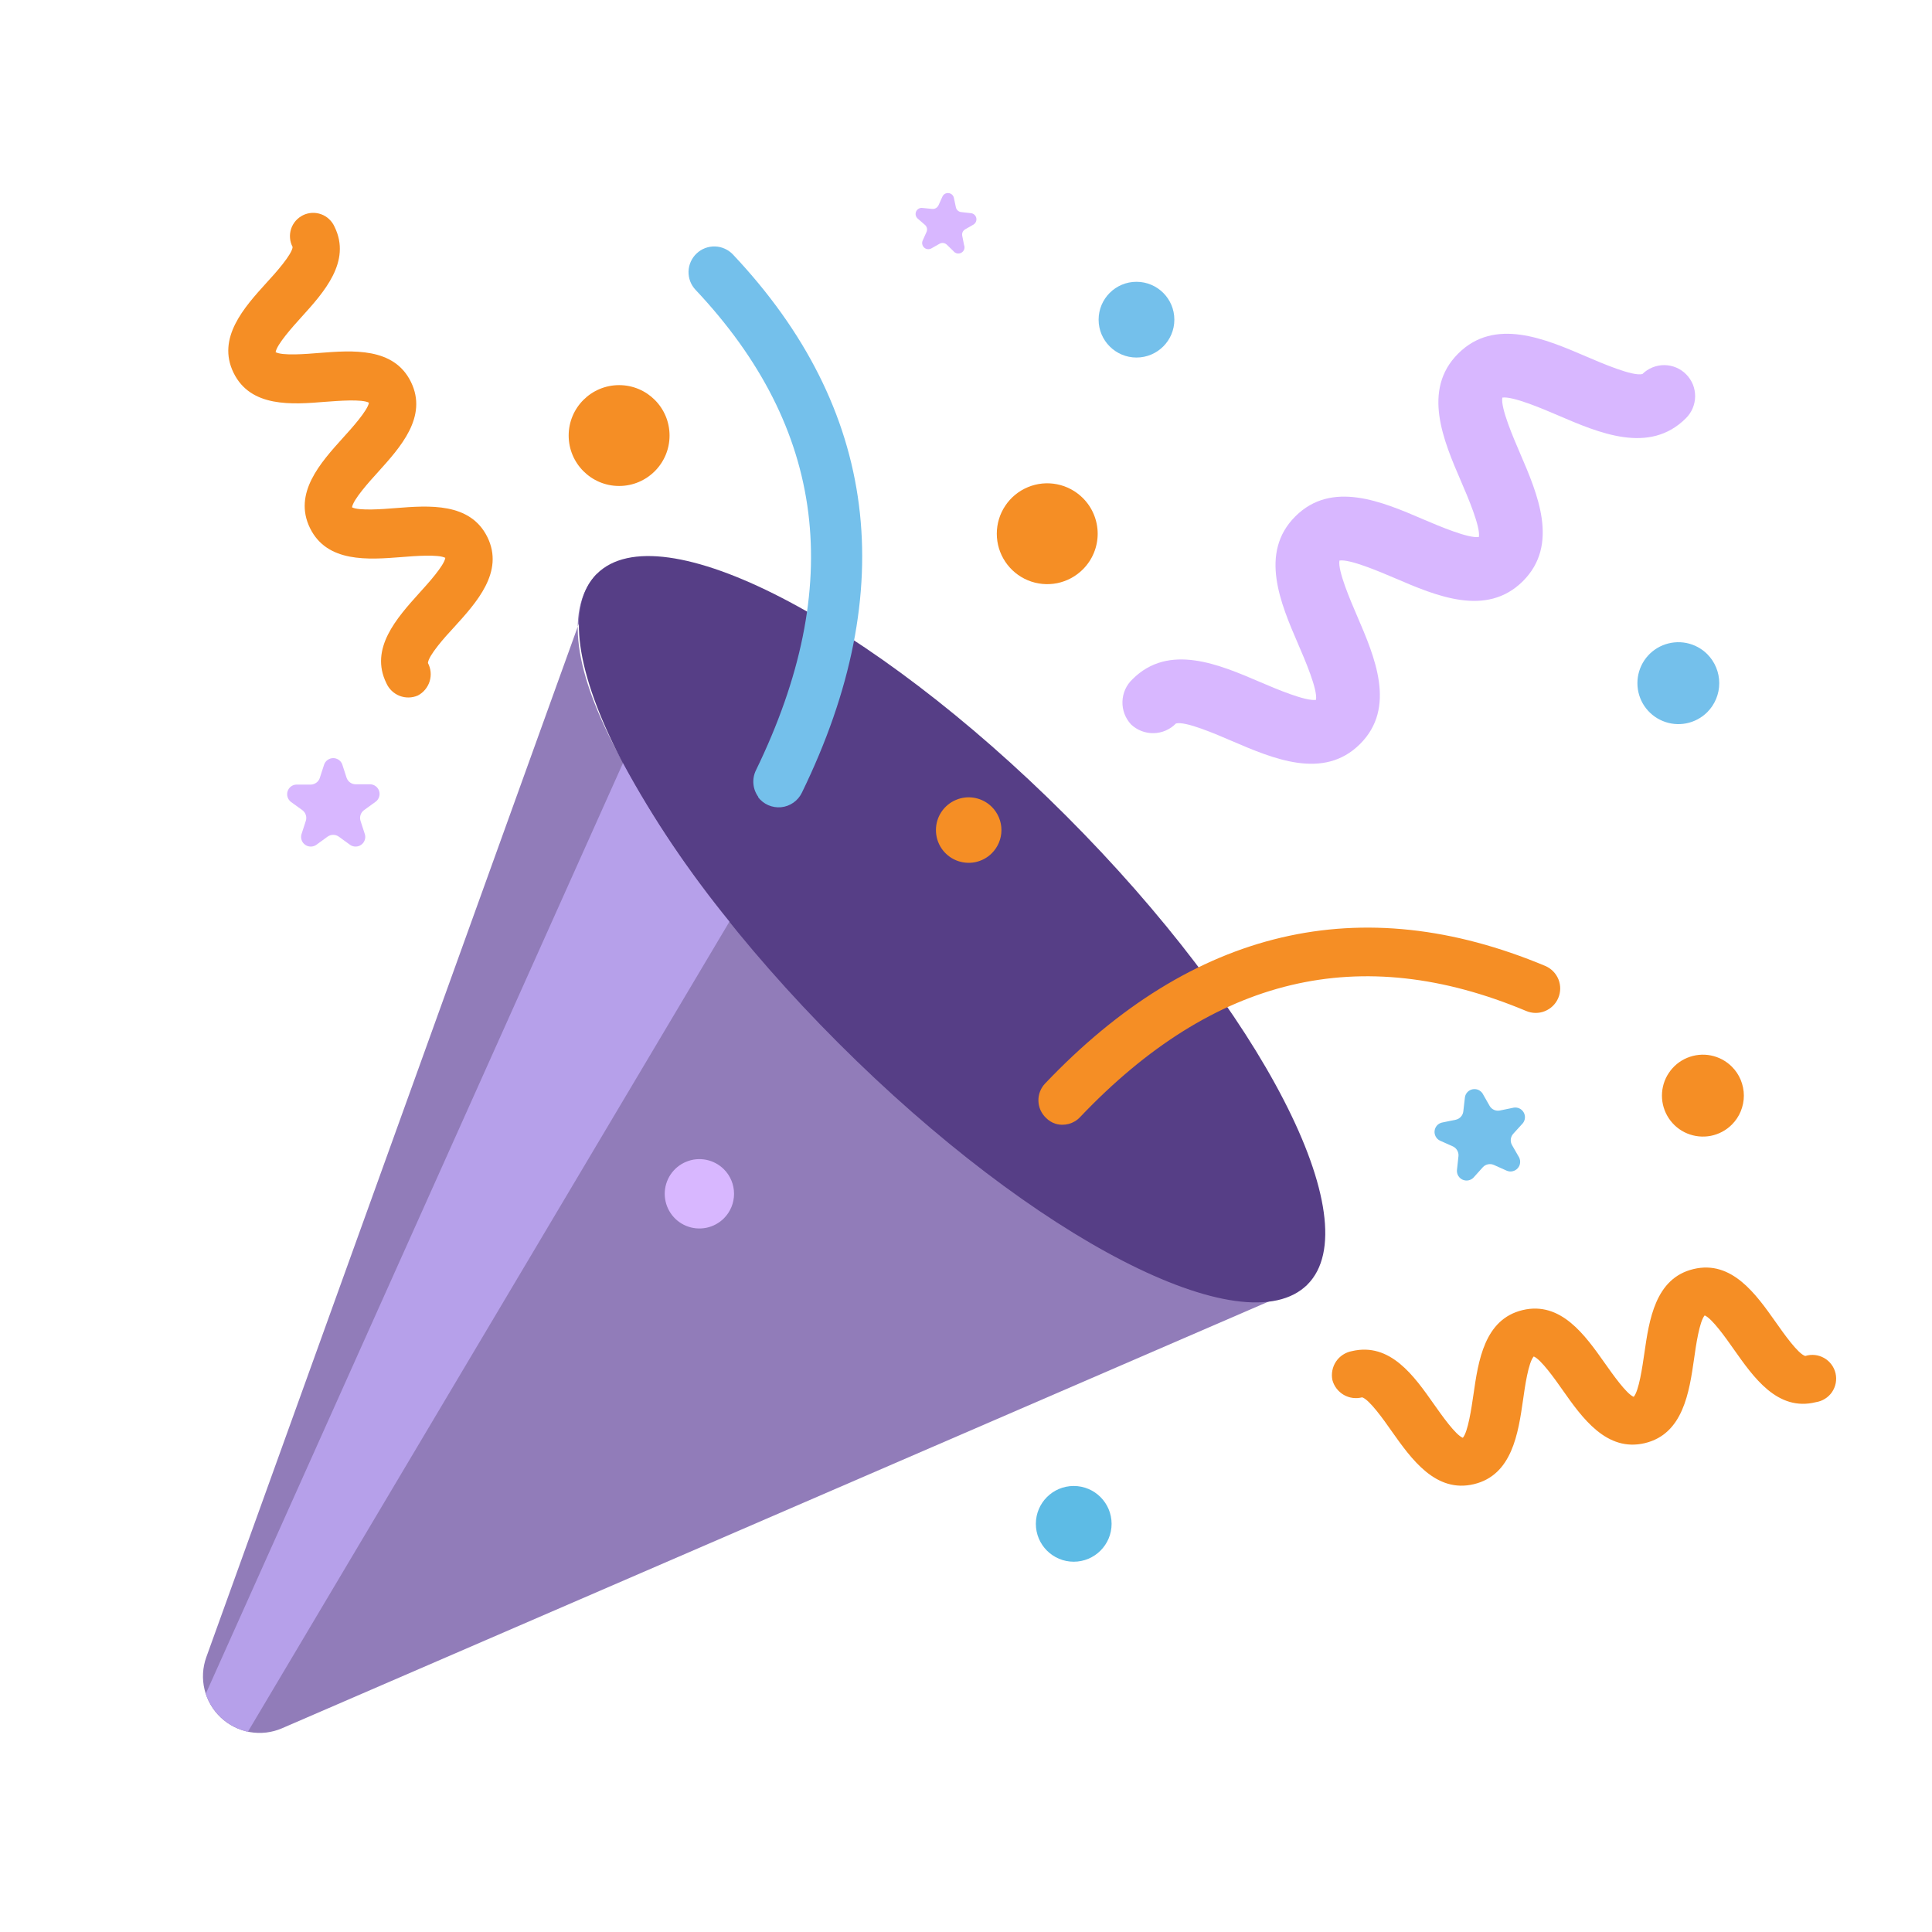 <svg width="50" height="50" viewBox="0 0 50 50" fill="none" xmlns="http://www.w3.org/2000/svg">
<path d="M15.445 14.85L5.34 42.885C5.243 43.154 5.226 43.445 5.293 43.723C5.359 44.002 5.506 44.254 5.714 44.45C5.923 44.646 6.184 44.777 6.466 44.826C6.747 44.875 7.038 44.841 7.3 44.727L33.835 33.25C29.5 36.435 11.79 18.735 15.445 14.85Z" fill="#917CB9"/>
<path d="M33.836 33.244C35.461 31.619 32.662 26.184 27.583 21.105C22.504 16.026 17.069 13.227 15.444 14.853C13.818 16.478 16.618 21.913 21.696 26.992C26.775 32.071 32.21 34.87 33.836 33.244Z" fill="#563E86"/>
<path d="M16.122 19.75L5.325 43.835C5.407 44.078 5.551 44.297 5.742 44.469C5.932 44.641 6.164 44.761 6.415 44.818L18.878 23.852C17.833 22.574 16.91 21.201 16.122 19.75Z" fill="#B6A0EA"/>
<path d="M29.273 18.75C29.123 18.589 29.042 18.377 29.049 18.157C29.055 17.938 29.148 17.73 29.308 17.579C30.253 16.634 31.558 17.2 32.618 17.654C33.033 17.832 33.793 18.154 34.058 18.112C34.103 17.849 33.778 17.09 33.598 16.674C33.143 15.62 32.578 14.307 33.523 13.364C34.468 12.422 35.773 12.985 36.833 13.44C37.248 13.617 38.008 13.94 38.273 13.897C38.32 13.647 37.993 12.874 37.813 12.46C37.358 11.405 36.793 10.092 37.738 9.15C38.683 8.207 39.988 8.77 41.048 9.225C41.473 9.407 42.26 9.745 42.505 9.68C42.58 9.606 42.669 9.547 42.767 9.508C42.865 9.468 42.969 9.449 43.075 9.449C43.18 9.45 43.284 9.472 43.381 9.513C43.478 9.554 43.566 9.614 43.64 9.69C43.714 9.765 43.772 9.854 43.812 9.951C43.851 10.049 43.871 10.154 43.87 10.259C43.869 10.364 43.847 10.469 43.806 10.566C43.765 10.663 43.705 10.751 43.63 10.825C42.685 11.77 41.38 11.204 40.32 10.749C39.903 10.569 39.143 10.249 38.88 10.29C38.833 10.555 39.16 11.315 39.338 11.729C39.793 12.784 40.358 14.097 39.413 15.04C38.468 15.982 37.163 15.419 36.103 14.964C35.688 14.787 34.928 14.464 34.665 14.507C34.618 14.77 34.945 15.53 35.123 15.944C35.578 17 36.143 18.312 35.198 19.255C34.253 20.197 32.948 19.634 31.888 19.18C31.463 18.997 30.678 18.657 30.433 18.724C30.281 18.88 30.075 18.97 29.858 18.974C29.641 18.979 29.431 18.898 29.273 18.75Z" fill="#D8B7FF"/>
<path d="M34.483 35.718C34.465 35.636 34.465 35.551 34.481 35.469C34.497 35.386 34.529 35.308 34.575 35.238C34.622 35.168 34.682 35.108 34.752 35.062C34.822 35.016 34.9 34.984 34.983 34.968C35.983 34.73 36.602 35.62 37.108 36.338C37.307 36.62 37.67 37.138 37.858 37.21C37.992 37.058 38.083 36.433 38.133 36.09C38.258 35.223 38.413 34.143 39.405 33.905C40.398 33.668 41.025 34.56 41.53 35.275C41.73 35.558 42.093 36.075 42.28 36.15C42.415 35.998 42.505 35.37 42.555 35.028C42.68 34.16 42.835 33.08 43.828 32.843C44.82 32.605 45.447 33.498 45.953 34.213C46.157 34.503 46.532 35.038 46.72 35.093C46.801 35.067 46.886 35.059 46.971 35.068C47.055 35.077 47.136 35.104 47.21 35.146C47.284 35.188 47.348 35.245 47.398 35.313C47.449 35.381 47.485 35.459 47.504 35.542C47.523 35.624 47.524 35.71 47.509 35.793C47.493 35.877 47.46 35.956 47.413 36.026C47.365 36.096 47.303 36.156 47.231 36.2C47.159 36.246 47.079 36.275 46.995 36.288C45.995 36.538 45.375 35.633 44.867 34.915C44.67 34.633 44.305 34.118 44.117 34.043C43.983 34.195 43.89 34.82 43.843 35.163C43.718 36.03 43.56 37.11 42.57 37.348C41.58 37.585 40.947 36.695 40.443 35.978C40.245 35.695 39.88 35.18 39.693 35.105C39.555 35.258 39.465 35.883 39.417 36.225C39.292 37.093 39.135 38.173 38.145 38.41C37.155 38.648 36.525 37.758 36.017 37.04C35.815 36.75 35.438 36.218 35.252 36.163C35.091 36.205 34.92 36.182 34.776 36.099C34.632 36.015 34.526 35.878 34.483 35.718Z" fill="#F58E25"/>
<path d="M10.815 17.999C10.665 18.065 10.495 18.068 10.342 18.009C10.189 17.949 10.066 17.831 10 17.682C9.555 16.784 10.275 15.989 10.85 15.349C11.078 15.099 11.495 14.637 11.525 14.437C11.348 14.342 10.73 14.389 10.393 14.417C9.533 14.484 8.465 14.569 8.023 13.667C7.58 12.764 8.298 11.972 8.875 11.332C9.103 11.082 9.518 10.619 9.548 10.422C9.373 10.324 8.753 10.374 8.415 10.399C7.558 10.469 6.488 10.552 6.045 9.649C5.603 8.747 6.32 7.954 6.898 7.317C7.13 7.067 7.56 6.582 7.573 6.392C7.535 6.32 7.512 6.242 7.506 6.161C7.499 6.08 7.509 5.999 7.534 5.922C7.559 5.846 7.6 5.775 7.653 5.714C7.707 5.653 7.772 5.604 7.845 5.568C7.917 5.533 7.997 5.513 8.078 5.509C8.158 5.506 8.239 5.518 8.315 5.546C8.391 5.574 8.46 5.617 8.519 5.673C8.578 5.728 8.625 5.795 8.658 5.869C9.1 6.767 8.383 7.564 7.805 8.202C7.578 8.452 7.163 8.914 7.133 9.114C7.308 9.212 7.928 9.162 8.265 9.134C9.123 9.067 10.193 8.982 10.635 9.884C11.078 10.787 10.36 11.577 9.783 12.217C9.555 12.467 9.14 12.929 9.11 13.129C9.285 13.224 9.903 13.177 10.243 13.149C11.1 13.082 12.168 12.997 12.613 13.899C13.058 14.802 12.328 15.597 11.75 16.234C11.515 16.484 11.085 16.969 11.075 17.159C11.152 17.305 11.168 17.475 11.119 17.633C11.07 17.79 10.961 17.922 10.815 17.999Z" fill="#F58E25"/>
<path d="M19.628 20.628C19.555 20.529 19.51 20.413 19.499 20.292C19.487 20.17 19.509 20.048 19.562 19.938C21.887 15.153 21.375 11.083 18 7.5C17.94 7.436 17.893 7.361 17.862 7.28C17.831 7.198 17.817 7.111 17.819 7.023C17.822 6.936 17.842 6.85 17.878 6.77C17.914 6.691 17.965 6.619 18.029 6.559C18.092 6.499 18.167 6.452 18.249 6.421C18.331 6.39 18.418 6.376 18.505 6.378C18.593 6.381 18.679 6.401 18.758 6.437C18.838 6.473 18.91 6.524 18.97 6.588C22.718 10.563 23.32 15.25 20.75 20.52C20.7 20.622 20.624 20.71 20.53 20.775C20.436 20.84 20.327 20.88 20.214 20.891C20.1 20.901 19.986 20.883 19.881 20.837C19.777 20.791 19.686 20.719 19.617 20.628H19.628Z" fill="#74C0EB"/>
<path d="M27.318 29.083C27.428 29.116 27.546 29.117 27.658 29.087C27.77 29.057 27.871 28.997 27.95 28.913C31.418 25.263 35.2 24.365 39.495 26.163C39.649 26.229 39.824 26.232 39.979 26.169C40.135 26.107 40.26 25.986 40.326 25.832C40.393 25.677 40.395 25.503 40.333 25.347C40.271 25.192 40.149 25.067 39.995 25C35.22 23 30.868 24.023 27.048 28.04C26.99 28.1 26.946 28.171 26.916 28.248C26.886 28.325 26.872 28.407 26.874 28.49C26.876 28.573 26.894 28.654 26.928 28.73C26.962 28.805 27.01 28.874 27.07 28.93C27.139 29.001 27.224 29.053 27.318 29.083Z" fill="#F58E25"/>
<path d="M28.025 14.735C27.842 14.918 27.61 15.042 27.357 15.093C27.104 15.143 26.841 15.117 26.603 15.019C26.364 14.92 26.16 14.752 26.017 14.538C25.873 14.323 25.797 14.071 25.797 13.813C25.797 13.555 25.873 13.302 26.017 13.088C26.16 12.873 26.364 12.706 26.603 12.607C26.841 12.508 27.104 12.482 27.357 12.533C27.61 12.583 27.842 12.708 28.025 12.89C28.146 13.011 28.243 13.155 28.308 13.313C28.374 13.472 28.408 13.641 28.408 13.813C28.408 13.984 28.374 14.154 28.308 14.312C28.243 14.47 28.146 14.614 28.025 14.735Z" fill="#F58E25"/>
<path d="M16.023 12.577C16.743 12.577 17.328 11.992 17.328 11.272C17.328 10.551 16.743 9.967 16.023 9.967C15.302 9.967 14.717 10.551 14.717 11.272C14.717 11.992 15.302 12.577 16.023 12.577Z" fill="#F58E25"/>
<path d="M29.412 9.253C29.954 9.253 30.392 8.814 30.392 8.273C30.392 7.732 29.954 7.293 29.412 7.293C28.871 7.293 28.432 7.732 28.432 8.273C28.432 8.814 28.871 9.253 29.412 9.253Z" fill="#74C0EB"/>
<path d="M27.788 40.417C28.329 40.417 28.768 39.978 28.768 39.437C28.768 38.896 28.329 38.457 27.788 38.457C27.246 38.457 26.808 38.896 26.808 39.437C26.808 39.978 27.246 40.417 27.788 40.417Z" fill="#5DBBE5"/>
<path d="M18.735 31.53C18.609 31.656 18.449 31.741 18.275 31.776C18.101 31.81 17.921 31.793 17.757 31.725C17.593 31.657 17.453 31.542 17.354 31.394C17.256 31.247 17.203 31.073 17.203 30.895C17.203 30.718 17.256 30.545 17.354 30.397C17.453 30.25 17.593 30.134 17.757 30.067C17.921 29.998 18.101 29.981 18.275 30.015C18.449 30.05 18.609 30.135 18.735 30.261C18.903 30.429 18.997 30.657 18.997 30.895C18.997 31.134 18.903 31.362 18.735 31.53Z" fill="#D8B7FF"/>
<path d="M44.82 29.105C44.672 29.253 44.483 29.354 44.277 29.395C44.072 29.435 43.859 29.414 43.665 29.334C43.471 29.254 43.306 29.118 43.19 28.944C43.073 28.769 43.011 28.564 43.011 28.355C43.011 28.145 43.073 27.94 43.19 27.766C43.306 27.592 43.471 27.456 43.665 27.376C43.859 27.296 44.072 27.274 44.277 27.315C44.483 27.356 44.672 27.457 44.82 27.605C44.919 27.703 44.997 27.82 45.05 27.949C45.103 28.078 45.131 28.216 45.131 28.355C45.131 28.494 45.103 28.632 45.05 28.761C44.997 28.89 44.919 29.006 44.82 29.105Z" fill="#F58E25"/>
<path d="M25.668 22.082C25.549 22.201 25.398 22.281 25.234 22.314C25.069 22.346 24.899 22.329 24.744 22.265C24.59 22.201 24.457 22.092 24.364 21.953C24.271 21.814 24.222 21.65 24.222 21.482C24.222 21.315 24.271 21.151 24.364 21.012C24.457 20.872 24.59 20.764 24.744 20.7C24.899 20.635 25.069 20.618 25.234 20.651C25.398 20.683 25.549 20.764 25.668 20.882C25.747 20.961 25.809 21.055 25.852 21.157C25.895 21.26 25.917 21.371 25.917 21.482C25.917 21.594 25.895 21.704 25.852 21.807C25.809 21.91 25.747 22.003 25.668 22.082Z" fill="#F58E25"/>
<path d="M44.185 18.43C44.037 18.578 43.848 18.679 43.642 18.72C43.437 18.761 43.224 18.74 43.03 18.659C42.836 18.579 42.671 18.443 42.554 18.269C42.438 18.095 42.376 17.89 42.376 17.68C42.376 17.471 42.438 17.266 42.554 17.091C42.671 16.917 42.836 16.781 43.03 16.701C43.224 16.621 43.437 16.6 43.642 16.64C43.848 16.681 44.037 16.782 44.185 16.93C44.383 17.13 44.494 17.399 44.494 17.68C44.494 17.961 44.383 18.231 44.185 18.43Z" fill="#74C0EB"/>
<path d="M8.855 19.775L8.97 20.13C8.987 20.178 9.019 20.221 9.061 20.251C9.103 20.281 9.153 20.297 9.205 20.297H9.578C9.63 20.298 9.681 20.315 9.723 20.347C9.765 20.378 9.796 20.422 9.812 20.472C9.828 20.522 9.827 20.576 9.811 20.626C9.794 20.675 9.763 20.719 9.72 20.75L9.42 20.967C9.379 20.998 9.347 21.041 9.331 21.09C9.315 21.14 9.315 21.193 9.33 21.242L9.445 21.597C9.458 21.646 9.455 21.697 9.438 21.744C9.421 21.792 9.39 21.833 9.349 21.862C9.309 21.892 9.26 21.908 9.21 21.909C9.159 21.911 9.11 21.897 9.068 21.87L8.768 21.652C8.725 21.622 8.675 21.606 8.623 21.606C8.571 21.606 8.52 21.622 8.478 21.652L8.178 21.87C8.135 21.897 8.086 21.911 8.036 21.909C7.985 21.908 7.937 21.892 7.896 21.862C7.855 21.833 7.824 21.792 7.807 21.744C7.79 21.697 7.788 21.646 7.8 21.597L7.915 21.242C7.931 21.193 7.93 21.14 7.914 21.09C7.898 21.041 7.867 20.998 7.825 20.967L7.525 20.75C7.486 20.718 7.457 20.675 7.442 20.627C7.427 20.578 7.428 20.526 7.443 20.478C7.459 20.43 7.488 20.387 7.528 20.356C7.568 20.325 7.617 20.307 7.668 20.305H8.043C8.094 20.304 8.144 20.287 8.185 20.257C8.227 20.227 8.258 20.186 8.275 20.137L8.39 19.782C8.408 19.735 8.439 19.695 8.48 19.666C8.521 19.637 8.57 19.621 8.62 19.62C8.67 19.619 8.719 19.634 8.761 19.661C8.803 19.689 8.836 19.728 8.855 19.775Z" fill="#D8B7FF"/>
<path d="M39.41 29.07L39.16 29.345C39.126 29.384 39.105 29.433 39.099 29.484C39.094 29.536 39.105 29.588 39.13 29.633L39.315 29.955C39.338 30.001 39.346 30.052 39.339 30.102C39.333 30.152 39.311 30.199 39.276 30.236C39.242 30.274 39.197 30.3 39.148 30.311C39.099 30.323 39.047 30.319 39 30.3L38.66 30.148C38.613 30.127 38.56 30.122 38.51 30.132C38.459 30.142 38.413 30.168 38.378 30.205L38.128 30.483C38.092 30.517 38.046 30.54 37.996 30.549C37.947 30.557 37.897 30.55 37.851 30.53C37.806 30.509 37.767 30.475 37.741 30.432C37.715 30.39 37.703 30.34 37.705 30.29L37.745 29.92C37.75 29.869 37.739 29.818 37.713 29.773C37.688 29.728 37.649 29.692 37.603 29.67L37.263 29.518C37.217 29.495 37.18 29.459 37.156 29.414C37.132 29.369 37.121 29.319 37.127 29.268C37.132 29.218 37.153 29.17 37.186 29.131C37.219 29.093 37.263 29.066 37.313 29.053L37.678 28.978C37.728 28.966 37.773 28.94 37.807 28.902C37.842 28.864 37.864 28.816 37.87 28.765L37.913 28.393C37.921 28.343 37.944 28.298 37.979 28.262C38.014 28.226 38.059 28.201 38.108 28.191C38.157 28.181 38.208 28.185 38.254 28.204C38.3 28.224 38.34 28.256 38.368 28.298L38.553 28.623C38.579 28.667 38.618 28.702 38.665 28.723C38.712 28.744 38.764 28.75 38.815 28.74L39.18 28.665C39.23 28.658 39.281 28.666 39.326 28.688C39.371 28.71 39.408 28.746 39.433 28.789C39.458 28.833 39.469 28.883 39.465 28.933C39.461 28.984 39.442 29.031 39.41 29.07Z" fill="#74C0EB"/>
<path d="M24.675 6.499L24.5 6.329C24.475 6.307 24.444 6.293 24.411 6.289C24.378 6.285 24.344 6.292 24.315 6.309L24.103 6.429C24.073 6.445 24.04 6.452 24.007 6.448C23.974 6.445 23.943 6.431 23.918 6.408C23.893 6.386 23.876 6.356 23.869 6.324C23.861 6.291 23.865 6.257 23.878 6.227L23.978 6.004C23.992 5.974 23.995 5.94 23.989 5.907C23.982 5.874 23.965 5.844 23.94 5.822L23.75 5.657C23.724 5.634 23.707 5.604 23.699 5.571C23.692 5.538 23.696 5.503 23.71 5.472C23.724 5.442 23.748 5.416 23.777 5.4C23.807 5.383 23.841 5.377 23.875 5.382L24.125 5.407C24.159 5.41 24.192 5.403 24.221 5.386C24.25 5.37 24.273 5.344 24.288 5.314L24.388 5.092C24.401 5.06 24.424 5.034 24.453 5.017C24.483 5 24.517 4.993 24.551 4.997C24.584 5.001 24.616 5.016 24.641 5.039C24.665 5.063 24.682 5.093 24.688 5.127L24.738 5.364C24.745 5.397 24.762 5.427 24.787 5.449C24.812 5.472 24.844 5.486 24.878 5.489L25.128 5.517C25.161 5.52 25.193 5.535 25.218 5.557C25.242 5.58 25.26 5.61 25.267 5.643C25.273 5.676 25.27 5.71 25.256 5.741C25.242 5.772 25.219 5.797 25.19 5.814L24.98 5.934C24.951 5.951 24.927 5.976 24.913 6.006C24.899 6.037 24.896 6.071 24.903 6.104L24.95 6.342C24.965 6.378 24.965 6.417 24.953 6.454C24.94 6.49 24.915 6.521 24.881 6.54C24.848 6.559 24.808 6.566 24.77 6.558C24.733 6.551 24.699 6.53 24.675 6.499Z" fill="#D8B7FF"/>
</svg>
